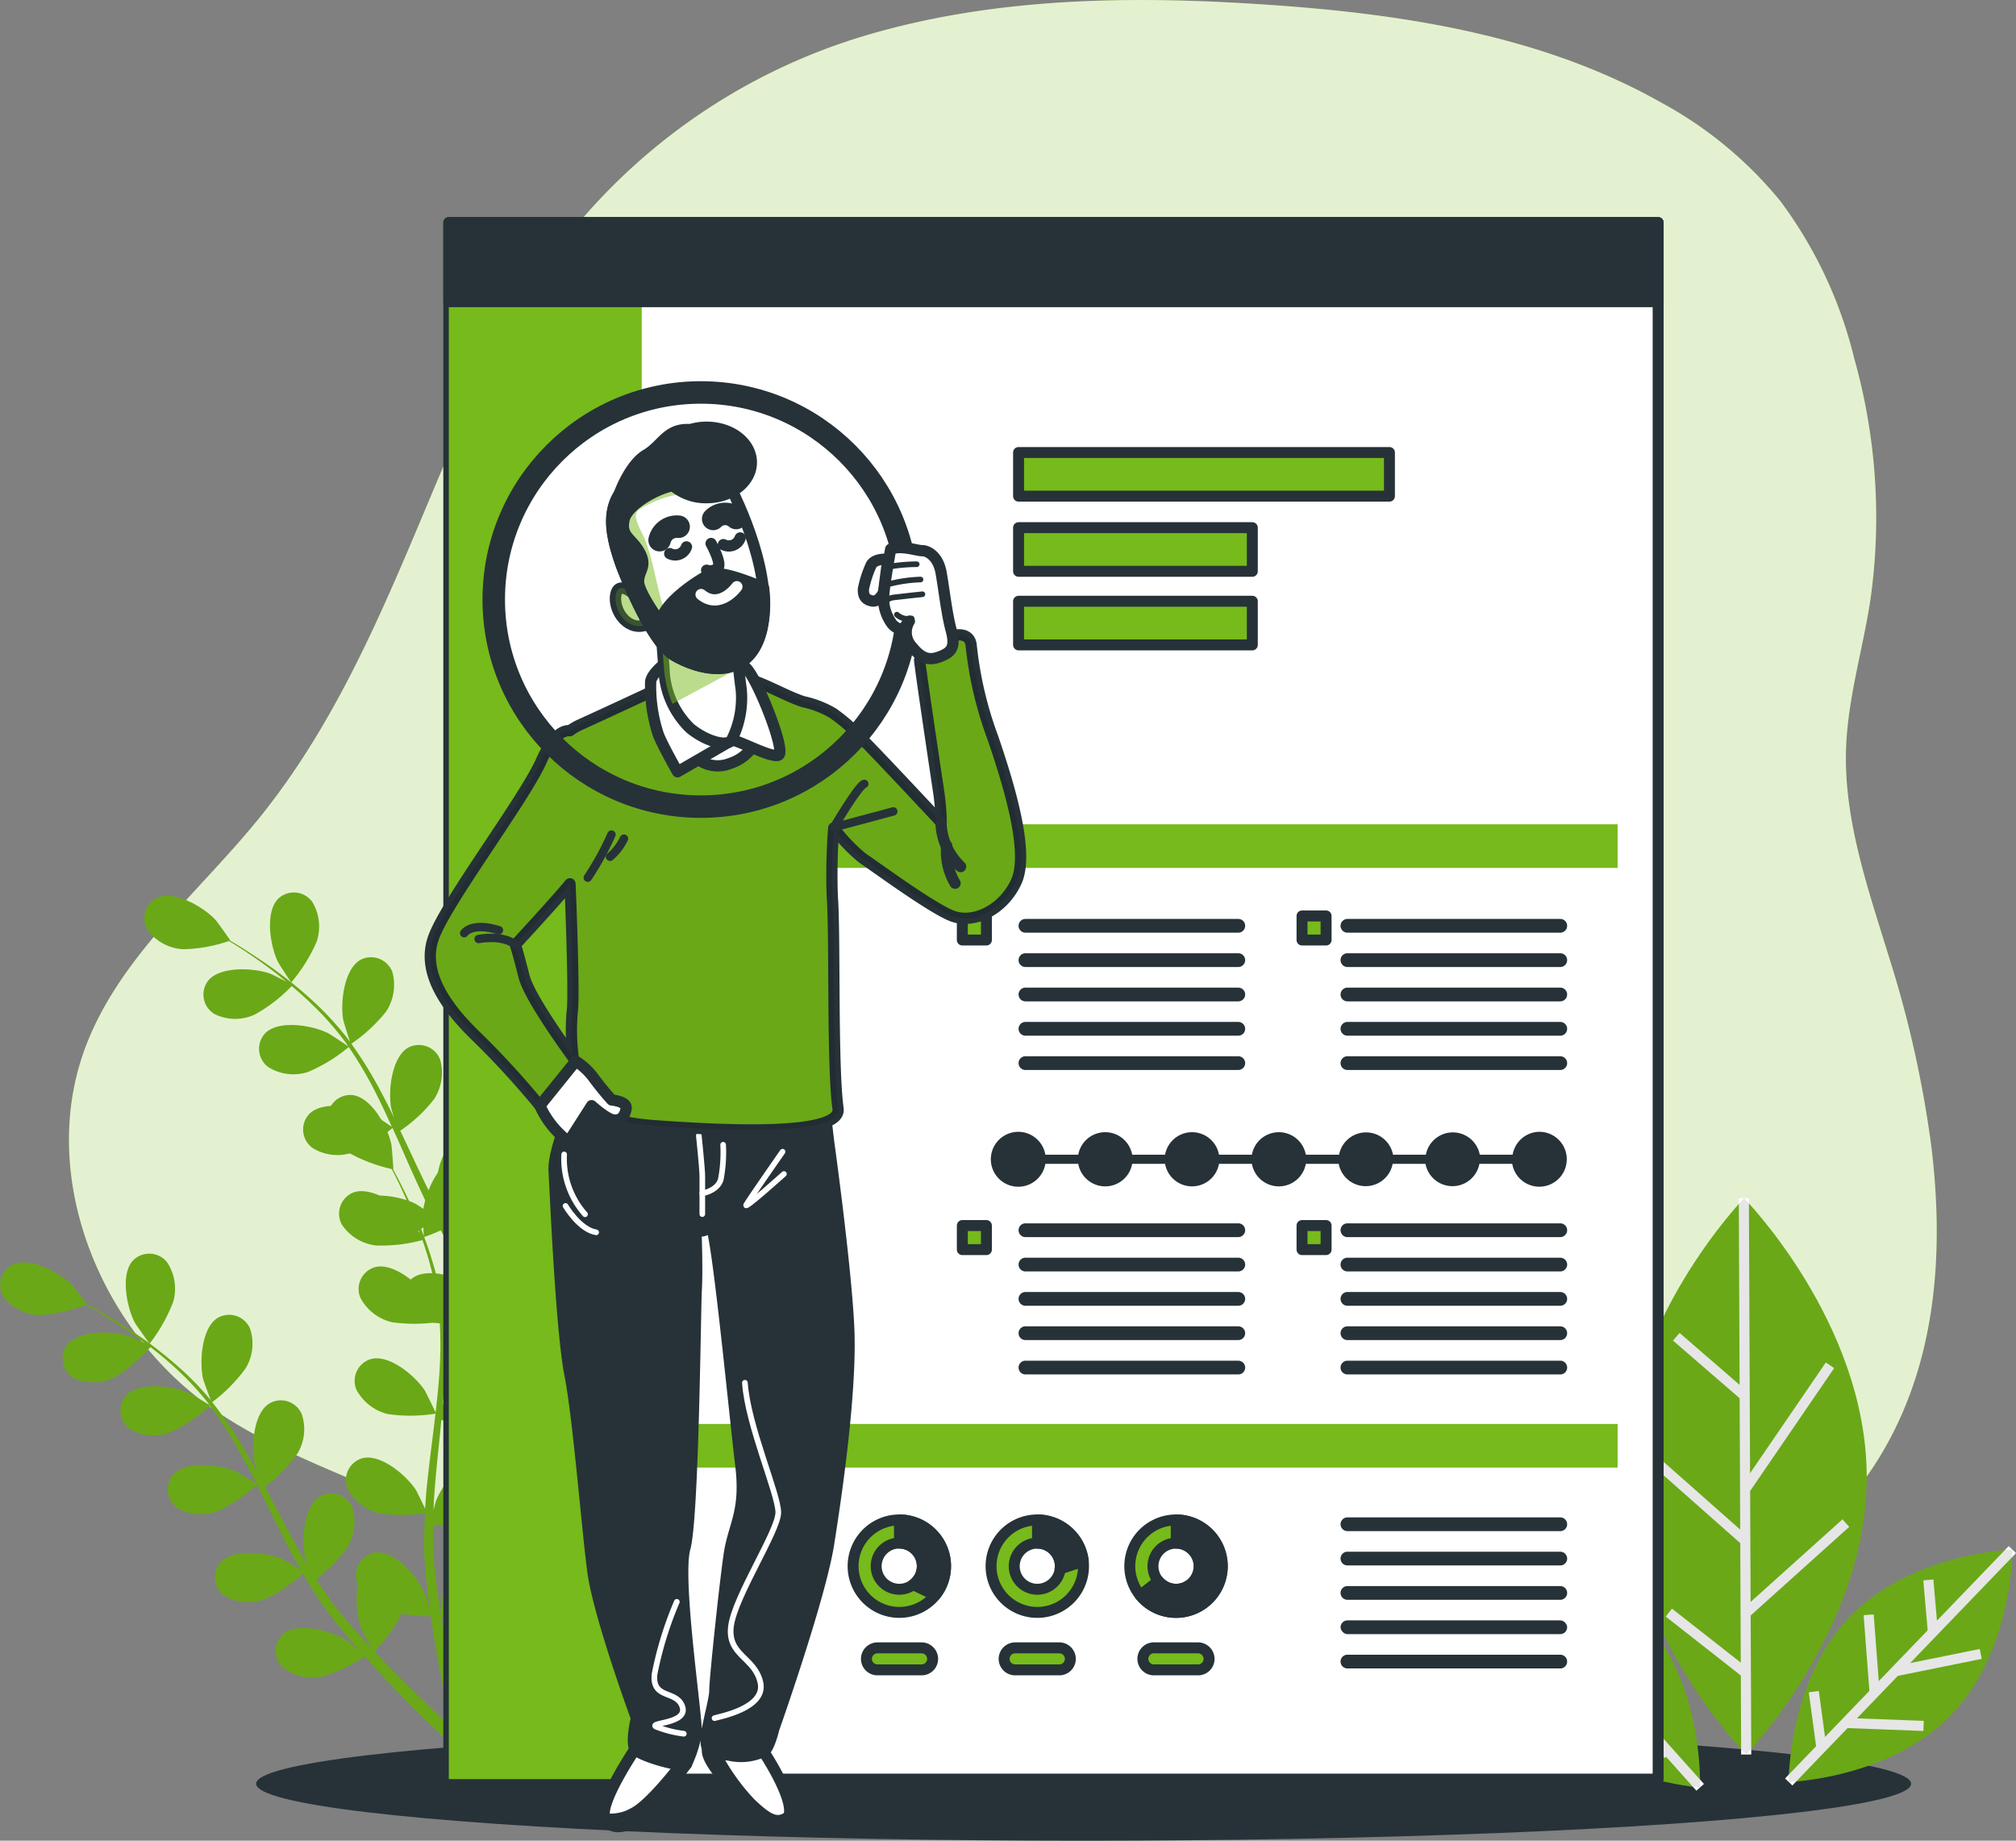 <svg xmlns="http://www.w3.org/2000/svg" width="181.763" height="165.959" viewBox="0 0 181.763 165.959">
  <rect x="0" y="0" width="181.763" height="165.959" fill="#808080" stroke="none"/>
  <g id="Resume-bro" transform="translate(-35.247 -60.389)">
    <g id="freepik--background-simple--inject-321" transform="translate(41.464 60.389)">
      <path id="Path_985" data-name="Path 985" d="M217.236,163.843a99.515,99.515,0,0,0-3.823-17.146c-1.9-6.188-4.106-12.425-3.876-18.878.164-4.548,1.538-8.96,2.21-13.464A52.919,52.919,0,0,0,210.27,92.7a39.225,39.225,0,0,0-6.63-14.144,35.9,35.9,0,0,0-10.776-8.92c-10.794-6.1-23.427-8.027-35.8-8.84-11.881-.8-24.006-.65-35.441,2.652A54.094,54.094,0,0,0,88.407,90.778c-7.351,14.392-11.6,30.565-21.9,43.317-5.437,6.732-12.527,12.456-15.638,20.527-4.451,11.541,1.079,25.447,11.165,32.607,6.361,4.517,14.065,6.674,20.978,10.295,6.378,3.337,12.045,7.9,18.326,11.417,23.073,12.92,51.711,10.4,77.184,3.434,12.739-3.47,26.079-8.61,33.39-19.608C217.515,184.321,218.465,174.089,217.236,163.843Z" transform="translate(-49.312 -60.389)" fill="#76ba1b"/>
      <path id="Path_986" data-name="Path 986" d="M217.236,163.843a99.515,99.515,0,0,0-3.823-17.146c-1.9-6.188-4.106-12.425-3.876-18.878.164-4.548,1.538-8.96,2.21-13.464A52.919,52.919,0,0,0,210.27,92.7a39.225,39.225,0,0,0-6.63-14.144,35.9,35.9,0,0,0-10.776-8.92c-10.794-6.1-23.427-8.027-35.8-8.84-11.881-.8-24.006-.65-35.441,2.652A54.094,54.094,0,0,0,88.407,90.778c-7.351,14.392-11.6,30.565-21.9,43.317-5.437,6.732-12.527,12.456-15.638,20.527-4.451,11.541,1.079,25.447,11.165,32.607,6.361,4.517,14.065,6.674,20.978,10.295,6.378,3.337,12.045,7.9,18.326,11.417,23.073,12.92,51.711,10.4,77.184,3.434,12.739-3.47,26.079-8.61,33.39-19.608C217.515,184.321,218.465,174.089,217.236,163.843Z" transform="translate(-49.312 -60.389)" fill="#fff" opacity="0.8"/>
    </g>
    <g id="freepik--Shadow--inject-321" transform="translate(58.339 216.076)">
      <ellipse id="Ellipse_63" data-name="Ellipse 63" cx="74.608" cy="5.136" rx="74.608" ry="5.136" fill="#263238"/>
    </g>
    <g id="freepik--Plants--inject-321" transform="translate(35.247 126.541)">
      <path id="Path_987" data-name="Path 987" d="M142.689,266.026c-.309-1.494-.72-3.638-1.1-6.228-.111-.747-.217-1.538-.314-2.356a13.858,13.858,0,0,0,4.044-1.326,4.263,4.263,0,0,0,2-3.006,2.051,2.051,0,0,0-2.135-2.21c-1.733.119-3.333,2.807-3.708,4.314-.022.1-.177,1.264-.243,1.865-.057-.5-.115-.986-.168-1.5-.08-.743-.141-1.525-.2-2.285,0-.4-.04-.8-.057-1.2s0-.8,0-1.2c0-.592.044-1.207.075-1.817a12.908,12.908,0,0,0,3.978-.685,4.389,4.389,0,0,0,2.436-2.652,2.06,2.06,0,0,0-1.768-2.489c-1.728-.141-3.722,2.272-4.314,3.7-.022.044-.115.362-.225.738.053-.6.1-1.193.177-1.795.2-1.7.469-3.434.725-5.172.053-.362.1-.72.155-1.083a13.677,13.677,0,0,0,4.1-.69,4.308,4.308,0,0,0,2.436-2.652,2.055,2.055,0,0,0-1.768-2.489c-1.733-.141-3.722,2.272-4.318,3.7,0,.049-.133.442-.256.849.128-.941.239-1.887.323-2.824a35.889,35.889,0,0,0,.137-4.862,14.041,14.041,0,0,0,4.221-.694,4.3,4.3,0,0,0,2.435-2.652,2.051,2.051,0,0,0-1.768-2.484c-1.733-.146-3.722,2.272-4.318,3.7-.044.1-.442,1.472-.561,1.963a.251.251,0,0,1,0-.057,26.963,26.963,0,0,0-.725-4.707,36.844,36.844,0,0,0-1.238-4.075c-.442-1.238-.924-2.347-1.357-3.324-.239-.53-.469-1.008-.685-1.45h.035c.031,0-.053-2.1-.071-2.21-.239-1.529-1.6-4.349-3.311-4.623a2.051,2.051,0,0,0-2.321,1.989,4.3,4.3,0,0,0,1.724,3.174,13.884,13.884,0,0,0,3.841,1.653c.217.469.442.968.685,1.525.411.986.884,2.1,1.277,3.346.111.332.217.694.327,1.039-.3-.548-.734-1.3-.787-1.361-.915-1.251-3.421-3.129-5.065-2.581a2.051,2.051,0,0,0-1.145,2.833,4.263,4.263,0,0,0,3,2.02,14.653,14.653,0,0,0,4.19-.3c.23.774.442,1.574.628,2.422a26.394,26.394,0,0,1,.592,4.637v.278c-.106-.3-.8-1.887-.853-1.993-.774-1.326-3.059-3.487-4.756-3.125a2.055,2.055,0,0,0-1.45,2.7A4.3,4.3,0,0,0,138,230.652a14.476,14.476,0,0,0,4.3.15,35.925,35.925,0,0,1-.234,4.685c-.128,1.154-.3,2.316-.5,3.479-.146-.385-.782-1.861-.844-1.963-.769-1.326-3.054-3.483-4.752-3.121a2.055,2.055,0,0,0-1.45,2.692,4.3,4.3,0,0,0,2.758,2.338,13.855,13.855,0,0,0,4.274.15c-.088.526-.172,1.056-.261,1.587-.3,1.724-.6,3.457-.84,5.172-.088.6-.15,1.185-.212,1.768-.234-.57-.681-1.6-.729-1.68-.774-1.326-3.059-3.487-4.756-3.121a2.055,2.055,0,0,0-1.45,2.692,4.3,4.3,0,0,0,2.758,2.338,13.53,13.53,0,0,0,4.128.164c-.1.981-.177,1.958-.208,2.922,0,.415-.04.844,0,1.242s0,.8.027,1.2c.053.818.093,1.578.159,2.338.031.385.066.747.1,1.118-.15-.61-.407-1.578-.442-1.662-.561-1.445-2.493-3.907-4.23-3.806a2.06,2.06,0,0,0-1.839,2.444,4.246,4.246,0,0,0,2.369,2.727,14.274,14.274,0,0,0,4.181.8c.088.911.186,1.8.287,2.626.327,2.626.694,4.8.972,6.316s.477,2.382.477,2.382h0a.61.61,0,1,0,1.18-.292S143,267.525,142.689,266.026Z" transform="translate(-89.809 -210.05)" fill="#76ba1b"/>
      <path id="Path_988" data-name="Path 988" d="M151.5,230.732a14.475,14.475,0,0,0,3.929-1.8,4.129,4.129,0,0,0,1.64-3.218,2.051,2.051,0,0,0-2.369-1.927c-1.706.318-2.992,3.174-3.187,4.712C151.5,228.633,151.471,230.741,151.5,230.732Z" transform="translate(-100.108 -217.701)" fill="#76ba1b"/>
      <path id="Path_989" data-name="Path 989" d="M104.61,287.194a.61.61,0,1,1-.822.884h0s-.645-.619-1.711-1.728-2.577-2.723-4.3-4.73c-.544-.637-1.109-1.326-1.688-2.033a14.2,14.2,0,0,1-3.925,1.64,4.3,4.3,0,0,1-3.483-.968,2.055,2.055,0,0,1,.186-3.05c1.392-1.043,4.363-.053,5.627.844.075.053.822.716,1.282,1.14-.234-.292-.442-.57-.7-.884-.473-.6-.928-1.207-1.419-1.865l-.685-.981c-.239-.323-.442-.694-.672-1.043-.508-.822-.981-1.68-1.437-2.555A13.639,13.639,0,0,1,87.327,274a4.236,4.236,0,0,1-3.589-.442,2.055,2.055,0,0,1-.278-3.046c1.22-1.238,4.305-.712,5.689,0,.088.044,1.025.654,1.534,1-.27-.53-.544-1.056-.8-1.6-.743-1.565-1.445-3.174-2.153-4.778-.217-.491-.442-.977-.659-1.467a14.225,14.225,0,0,1-3.647,2.232,4.238,4.238,0,0,1-3.589-.442,2.055,2.055,0,0,1-.278-3.046c1.216-1.238,4.3-.712,5.689,0,.106.053,1.454.933,1.768,1.171-.486-1.074-.977-2.139-1.507-3.174a36.522,36.522,0,0,0-2.387-4.04,14.443,14.443,0,0,1-3.669,2.25,4.254,4.254,0,0,1-3.589-.442,2.051,2.051,0,0,1-.274-3.045c1.216-1.238,4.3-.712,5.684,0,.111.053,1.56,1,1.812,1.189-.053-.075-.1-.155-.15-.23a26.761,26.761,0,0,0-3.094-3.536c-.619-.61-1.242-1.158-1.861-1.68a14.12,14.12,0,0,1-3.328,2.568,4.224,4.224,0,0,1-3.616-.035,2.051,2.051,0,0,1-.61-2.992c1.074-1.366,4.2-1.185,5.653-.645.08.031.849.415,1.406.7-.283-.23-.57-.473-.844-.685-1.034-.813-2.029-1.494-2.913-2.086-.508-.332-.972-.623-1.41-.884a13.62,13.62,0,0,1-4.115.738,4.282,4.282,0,0,1-3.2-1.7,2.06,2.06,0,0,1,.84-2.939c1.582-.716,4.27.884,5.3,2.033.088.1,1.326,1.812,1.291,1.821h-.035c.442.248.884.522,1.37.831.884.575,1.914,1.233,2.97,2.024a37.81,37.81,0,0,1,3.28,2.714,27.542,27.542,0,0,1,3.2,3.536.181.181,0,0,0,.031.049c-.168-.477-.592-1.839-.614-1.945-.292-1.521.04-4.637,1.56-5.472a2.055,2.055,0,0,1,2.855,1.092,4.376,4.376,0,0,1-.557,3.571,14.33,14.33,0,0,1-3.138,2.908,36.926,36.926,0,0,1,2.559,4.12c.442.831.884,1.68,1.291,2.537-.133-.42-.248-.8-.256-.849-.292-1.521.035-4.637,1.56-5.472a2.055,2.055,0,0,1,2.855,1.1,4.368,4.368,0,0,1-.557,3.567,13.348,13.348,0,0,1-3.041,2.838c.155.332.314.659.469.99.747,1.587,1.481,3.178,2.25,4.716.27.539.557,1.061.84,1.587-.115-.371-.208-.685-.221-.738-.292-1.521.04-4.632,1.56-5.468a2.055,2.055,0,0,1,2.855,1.092,4.3,4.3,0,0,1-.557,3.572,12.787,12.787,0,0,1-2.948,2.767c.309.526.614,1.056.937,1.556.23.336.442.676.672,1l.707.968c.473.6.955,1.22,1.432,1.79.327.4.645.778.968,1.158-.278-.535-.8-1.6-.827-1.689-.522-1.463-.667-4.588.712-5.645a2.055,2.055,0,0,1,2.988.645,4.356,4.356,0,0,1,0,3.616,13.423,13.423,0,0,1-2.652,3.333c.535.628,1.056,1.229,1.565,1.795,1.742,1.949,3.266,3.51,4.349,4.588S104.61,287.194,104.61,287.194ZM77.944,250.537a14.81,14.81,0,0,0,2.285-3.669,4.3,4.3,0,0,0-.4-3.589,2.055,2.055,0,0,0-3.045-.3c-1.246,1.207-.743,4.3-.057,5.689C76.763,248.787,77.921,250.56,77.944,250.537Z" transform="translate(-51.678 -228.123)" fill="#76ba1b"/>
      <path id="Path_990" data-name="Path 990" d="M104.61,287.194a.61.61,0,1,1-.822.884h0s-.645-.619-1.711-1.728-2.577-2.723-4.3-4.73c-.544-.637-1.109-1.326-1.688-2.033a14.2,14.2,0,0,1-3.925,1.64,4.3,4.3,0,0,1-3.483-.968,2.055,2.055,0,0,1,.186-3.05c1.392-1.043,4.363-.053,5.627.844.075.053.822.716,1.282,1.14-.234-.292-.442-.57-.7-.884-.473-.6-.928-1.207-1.419-1.865l-.685-.981c-.239-.323-.442-.694-.672-1.043-.508-.822-.981-1.68-1.437-2.555A13.639,13.639,0,0,1,87.327,274a4.236,4.236,0,0,1-3.589-.442,2.055,2.055,0,0,1-.278-3.046c1.22-1.238,4.305-.712,5.689,0,.088.044,1.025.654,1.534,1-.27-.53-.544-1.056-.8-1.6-.743-1.565-1.445-3.174-2.153-4.778-.217-.491-.442-.977-.659-1.467a14.225,14.225,0,0,1-3.647,2.232,4.238,4.238,0,0,1-3.589-.442,2.055,2.055,0,0,1-.278-3.046c1.216-1.238,4.3-.712,5.689,0,.106.053,1.454.933,1.768,1.171-.486-1.074-.977-2.139-1.507-3.174a36.522,36.522,0,0,0-2.387-4.04,14.443,14.443,0,0,1-3.669,2.25,4.254,4.254,0,0,1-3.589-.442,2.051,2.051,0,0,1-.274-3.045c1.216-1.238,4.3-.712,5.684,0,.111.053,1.56,1,1.812,1.189-.053-.075-.1-.155-.15-.23a26.761,26.761,0,0,0-3.094-3.536c-.619-.61-1.242-1.158-1.861-1.68a14.12,14.12,0,0,1-3.328,2.568,4.224,4.224,0,0,1-3.616-.035,2.051,2.051,0,0,1-.61-2.992c1.074-1.366,4.2-1.185,5.653-.645.08.031.849.415,1.406.7-.283-.23-.57-.473-.844-.685-1.034-.813-2.029-1.494-2.913-2.086-.508-.332-.972-.623-1.41-.884a13.62,13.62,0,0,1-4.115.738,4.282,4.282,0,0,1-3.2-1.7,2.06,2.06,0,0,1,.84-2.939c1.582-.716,4.27.884,5.3,2.033.088.1,1.326,1.812,1.291,1.821h-.035c.442.248.884.522,1.37.831.884.575,1.914,1.233,2.97,2.024a37.81,37.81,0,0,1,3.28,2.714,27.542,27.542,0,0,1,3.2,3.536.181.181,0,0,0,.031.049c-.168-.477-.592-1.839-.614-1.945-.292-1.521.04-4.637,1.56-5.472a2.055,2.055,0,0,1,2.855,1.092,4.376,4.376,0,0,1-.557,3.571,14.33,14.33,0,0,1-3.138,2.908,36.926,36.926,0,0,1,2.559,4.12c.442.831.884,1.68,1.291,2.537-.133-.42-.248-.8-.256-.849-.292-1.521.035-4.637,1.56-5.472a2.055,2.055,0,0,1,2.855,1.1,4.368,4.368,0,0,1-.557,3.567,13.348,13.348,0,0,1-3.041,2.838c.155.332.314.659.469.99.747,1.587,1.481,3.178,2.25,4.716.27.539.557,1.061.84,1.587-.115-.371-.208-.685-.221-.738-.292-1.521.04-4.632,1.56-5.468a2.055,2.055,0,0,1,2.855,1.092,4.3,4.3,0,0,1-.557,3.572,12.787,12.787,0,0,1-2.948,2.767c.309.526.614,1.056.937,1.556.23.336.442.676.672,1l.707.968c.473.6.955,1.22,1.432,1.79.327.4.645.778.968,1.158-.278-.535-.8-1.6-.827-1.689-.522-1.463-.667-4.588.712-5.645a2.055,2.055,0,0,1,2.988.645,4.356,4.356,0,0,1,0,3.616,13.423,13.423,0,0,1-2.652,3.333c.535.628,1.056,1.229,1.565,1.795,1.742,1.949,3.266,3.51,4.349,4.588S104.61,287.194,104.61,287.194ZM77.944,250.537a14.81,14.81,0,0,0,2.285-3.669,4.3,4.3,0,0,0-.4-3.589,2.055,2.055,0,0,0-3.045-.3c-1.246,1.207-.743,4.3-.057,5.689C76.763,248.787,77.921,250.56,77.944,250.537Z" transform="translate(-51.678 -228.123)" opacity="0.1"/>
      <path id="Path_991" data-name="Path 991" d="M114.147,339.387c-.376-1.481-.884-3.6-1.37-6.188-.141-.738-.283-1.529-.415-2.338a14.1,14.1,0,0,0,3.978-1.5,4.31,4.31,0,0,0,1.87-3.094,2.051,2.051,0,0,0-2.21-2.091c-1.728.194-3.209,2.953-3.536,4.473,0,.1-.124,1.273-.159,1.874-.084-.491-.164-.977-.239-1.49-.111-.734-.208-1.516-.3-2.272l-.106-1.193c-.049-.407-.04-.8-.062-1.2v-1.817a13.066,13.066,0,0,0,3.952-.862,4.335,4.335,0,0,0,2.312-2.771,2.051,2.051,0,0,0-1.887-2.4c-1.733-.071-3.616,2.431-4.151,3.89,0,.044-.1.362-.186.743,0-.6.049-1.189.093-1.795.133-1.715.318-3.452.5-5.2.035-.367.066-.729.106-1.092a13.334,13.334,0,0,0,4.062-.884,4.308,4.308,0,0,0,2.316-2.776,2.055,2.055,0,0,0-1.887-2.4c-1.733-.066-3.62,2.436-4.151,3.89,0,.053-.115.442-.217.862.084-.95.155-1.9.2-2.838a36.1,36.1,0,0,0-.08-4.862,13.745,13.745,0,0,0,4.19-.884,4.287,4.287,0,0,0,2.312-2.776,2.051,2.051,0,0,0-1.887-2.4c-1.733-.066-3.616,2.435-4.151,3.89-.035.1-.371,1.485-.473,1.985V303.8a26.657,26.657,0,0,0-.928-4.672,37.062,37.062,0,0,0-1.419-4.013c-.5-1.22-1.025-2.307-1.5-3.266-.261-.517-.508-.981-.747-1.419H108c.031,0-.141-2.091-.168-2.21-.3-1.521-1.768-4.279-3.536-4.478a2.051,2.051,0,0,0-2.21,2.091,4.347,4.347,0,0,0,1.865,3.094,14.456,14.456,0,0,0,3.907,1.485c.239.442.486.946.751,1.49.442.968.955,2.06,1.423,3.289.128.327.248.681.371,1.025-.327-.535-.791-1.264-.844-1.326-.968-1.207-3.536-2.97-5.176-2.352a2.055,2.055,0,0,0-1.017,2.882,4.292,4.292,0,0,0,3.094,1.887,14.121,14.121,0,0,0,4.173-.491c.265.765.517,1.556.734,2.4a26.017,26.017,0,0,1,.818,4.632v.274c-.115-.292-.884-1.852-.937-1.954-.831-1.326-3.209-3.346-4.889-2.908a2.051,2.051,0,0,0-1.326,2.754,4.354,4.354,0,0,0,2.855,2.21,14.554,14.554,0,0,0,4.3-.04,36.984,36.984,0,0,1-.031,4.69c-.08,1.158-.2,2.325-.34,3.5-.159-.376-.884-1.826-.928-1.923-.831-1.326-3.209-3.346-4.889-2.908a2.051,2.051,0,0,0-1.326,2.754,4.367,4.367,0,0,0,2.855,2.21,14.151,14.151,0,0,0,4.279-.04c-.066.53-.124,1.065-.19,1.6-.217,1.737-.442,3.483-.614,5.207-.057.6-.093,1.189-.133,1.768-.261-.557-.751-1.565-.8-1.644-.831-1.326-3.2-3.346-4.862-2.908a2.055,2.055,0,0,0-1.326,2.754,4.367,4.367,0,0,0,2.855,2.21,13.488,13.488,0,0,0,4.133-.022c-.057.986-.093,1.967-.08,2.931,0,.42,0,.844.04,1.242l.08,1.2c.088.813.164,1.569.261,2.329.049.38.1.738.155,1.109-.181-.6-.477-1.556-.513-1.64-.628-1.419-2.652-3.792-4.394-3.616a2.055,2.055,0,0,0-1.728,2.519,4.28,4.28,0,0,0,2.489,2.621,14.081,14.081,0,0,0,4.212.61c.128.911.261,1.79.4,2.617.442,2.6.884,4.76,1.246,6.263s.583,2.36.583,2.36h0a.61.61,0,0,0,1.167-.345S114.523,340.872,114.147,339.387Z" transform="translate(-72.544 -251.165)" fill="#76ba1b"/>
      <path id="Path_992" data-name="Path 992" d="M121.612,303.734a14.654,14.654,0,0,0,3.846-1.967,4.311,4.311,0,0,0,1.5-3.289,2.055,2.055,0,0,0-2.458-1.821c-1.688.393-2.847,3.3-2.975,4.862C121.515,301.648,121.581,303.747,121.612,303.734Z" transform="translate(-83.389 -258.352)" fill="#76ba1b"/>
      <path id="Path_993" data-name="Path 993" d="M75.193,359.079c-1.127-1.025-2.718-2.519-4.548-4.394-.526-.539-1.079-1.118-1.635-1.719a14.262,14.262,0,0,0,2.493-3.448,4.3,4.3,0,0,0-.15-3.611,2.051,2.051,0,0,0-3.01-.513c-1.326,1.114-1.048,4.234-.464,5.667.035.093.6,1.132.884,1.653-.34-.362-.676-.725-1.021-1.114-.5-.548-1.008-1.149-1.507-1.724l-.751-.937c-.261-.314-.469-.645-.712-.968-.345-.482-.676-1-1.008-1.516a13.079,13.079,0,0,0,2.824-2.9,4.324,4.324,0,0,0,.4-3.589,2.051,2.051,0,0,0-2.9-.964c-1.485.884-1.675,4.022-1.326,5.53,0,.053.124.362.256.729-.309-.513-.619-1.021-.915-1.551-.835-1.5-1.64-3.054-2.453-4.61-.168-.323-.34-.645-.513-.968a13.7,13.7,0,0,0,2.913-2.97,4.263,4.263,0,0,0,.4-3.589,2.051,2.051,0,0,0-2.9-.964c-1.485.884-1.675,4.022-1.326,5.53a8.362,8.362,0,0,0,.3.84c-.442-.84-.919-1.666-1.4-2.48a36.864,36.864,0,0,0-2.745-4,14.308,14.308,0,0,0,3.01-3.045,4.272,4.272,0,0,0,.4-3.589,2.051,2.051,0,0,0-2.9-.968c-1.485.884-1.675,4.027-1.326,5.534.027.106.513,1.445.7,1.918l-.031-.049a27.279,27.279,0,0,0-3.355-3.381,37.1,37.1,0,0,0-3.35-2.568c-1.087-.743-2.131-1.357-3.054-1.892-.5-.287-.972-.539-1.406-.769h.031c.031,0-1.273-1.666-1.37-1.768-1.092-1.1-3.846-2.581-5.393-1.795a2.051,2.051,0,0,0-.712,2.97,4.29,4.29,0,0,0,3.266,1.556,14.017,14.017,0,0,0,4.075-.919c.442.248.928.517,1.45.831.911.552,1.936,1.189,3,1.954.287.2.583.442.884.65-.566-.265-1.357-.614-1.437-.641-1.476-.473-4.606-.522-5.618.884a2.06,2.06,0,0,0,.743,2.966,4.3,4.3,0,0,0,3.611-.128,14.51,14.51,0,0,0,3.213-2.71c.641.491,1.286,1.012,1.932,1.591a26.278,26.278,0,0,1,3.236,3.412c.057.071.106.15.164.225-.261-.181-1.768-1.061-1.865-1.109-1.414-.632-4.522-1.025-5.68.27A2.055,2.055,0,0,0,47,332.96a4.3,4.3,0,0,0,3.6.27,14.618,14.618,0,0,0,3.567-2.4,36.01,36.01,0,0,1,2.564,3.93c.575,1.008,1.114,2.051,1.644,3.094-.34-.225-1.728-1.043-1.834-1.092-1.414-.632-4.522-1.021-5.684.27a2.051,2.051,0,0,0,.415,3.028,4.294,4.294,0,0,0,3.6.274,14.168,14.168,0,0,0,3.536-2.391c.243.477.486.955.725,1.432.778,1.574,1.547,3.147,2.36,4.681.278.53.575,1.048.884,1.56-.526-.323-1.49-.884-1.578-.928-1.414-.632-4.522-1.021-5.68.27a2.055,2.055,0,0,0,.411,3.028,4.294,4.294,0,0,0,3.6.274,13.5,13.5,0,0,0,3.439-2.3c.5.853,1,1.693,1.547,2.489.243.34.469.7.716,1.017l.729.95c.522.632,1,1.224,1.5,1.8l.738.844c-.482-.407-1.255-1.034-1.326-1.083-1.326-.84-4.314-1.7-5.658-.6a2.055,2.055,0,0,0-.053,3.059,4.336,4.336,0,0,0,3.536.813,14.156,14.156,0,0,0,3.85-1.817c.606.685,1.207,1.326,1.768,1.958,1.8,1.932,3.381,3.474,4.5,4.535s1.768,1.653,1.768,1.653h0a.61.61,0,0,0,.782-.933S76.325,360.109,75.193,359.079Z" transform="translate(-35.247 -270.234)" fill="#76ba1b"/>
      <path id="Path_994" data-name="Path 994" d="M63.058,324.213a14.761,14.761,0,0,0,2.122-3.766,4.3,4.3,0,0,0-.561-3.571,2.06,2.06,0,0,0-3.054-.164c-1.193,1.26-.553,4.327.19,5.684C61.829,322.516,63.036,324.235,63.058,324.213Z" transform="translate(-49.562 -269.231)" fill="#76ba1b"/>
      <g id="Group_3503" data-name="Group 3503" transform="translate(0 32.57)" opacity="0.1">
        <path id="Path_995" data-name="Path 995" d="M114.147,339.387c-.376-1.481-.884-3.6-1.37-6.188-.141-.738-.283-1.529-.415-2.338a14.1,14.1,0,0,0,3.978-1.5,4.31,4.31,0,0,0,1.87-3.094,2.051,2.051,0,0,0-2.21-2.091c-1.728.194-3.209,2.953-3.536,4.473,0,.1-.124,1.273-.159,1.874-.084-.491-.164-.977-.239-1.49-.111-.734-.208-1.516-.3-2.272l-.106-1.193c-.049-.407-.04-.8-.062-1.2v-1.817a13.066,13.066,0,0,0,3.952-.862,4.335,4.335,0,0,0,2.312-2.771,2.051,2.051,0,0,0-1.887-2.4c-1.733-.071-3.616,2.431-4.151,3.89,0,.044-.1.362-.186.743,0-.6.049-1.189.093-1.795.133-1.715.318-3.452.5-5.2.035-.367.066-.729.106-1.092a13.334,13.334,0,0,0,4.062-.884,4.308,4.308,0,0,0,2.316-2.776,2.055,2.055,0,0,0-1.887-2.4c-1.733-.066-3.62,2.436-4.151,3.89,0,.053-.115.442-.217.862.084-.95.155-1.9.2-2.838a36.1,36.1,0,0,0-.08-4.862,13.745,13.745,0,0,0,4.19-.884,4.287,4.287,0,0,0,2.312-2.776,2.051,2.051,0,0,0-1.887-2.4c-1.733-.066-3.616,2.435-4.151,3.89-.035.1-.371,1.485-.473,1.985V303.8a26.657,26.657,0,0,0-.928-4.672,37.062,37.062,0,0,0-1.419-4.013c-.5-1.22-1.025-2.307-1.5-3.266-.261-.517-.508-.981-.747-1.419H108c.031,0-.141-2.091-.168-2.21-.3-1.521-1.768-4.279-3.536-4.478a2.051,2.051,0,0,0-2.21,2.091,4.347,4.347,0,0,0,1.865,3.094,14.456,14.456,0,0,0,3.907,1.485c.239.442.486.946.751,1.49.442.968.955,2.06,1.423,3.289.128.327.248.681.371,1.025-.327-.535-.791-1.264-.844-1.326-.968-1.207-3.536-2.97-5.176-2.352a2.055,2.055,0,0,0-1.017,2.882,4.292,4.292,0,0,0,3.094,1.887,14.121,14.121,0,0,0,4.173-.491c.265.765.517,1.556.734,2.4a26.017,26.017,0,0,1,.818,4.632v.274c-.115-.292-.884-1.852-.937-1.954-.831-1.326-3.209-3.346-4.889-2.908a2.051,2.051,0,0,0-1.326,2.754,4.354,4.354,0,0,0,2.855,2.21,14.554,14.554,0,0,0,4.3-.04,36.984,36.984,0,0,1-.031,4.69c-.08,1.158-.2,2.325-.34,3.5-.159-.376-.884-1.826-.928-1.923-.831-1.326-3.209-3.346-4.889-2.908a2.051,2.051,0,0,0-1.326,2.754,4.367,4.367,0,0,0,2.855,2.21,14.151,14.151,0,0,0,4.279-.04c-.066.53-.124,1.065-.19,1.6-.217,1.737-.442,3.483-.614,5.207-.057.6-.093,1.189-.133,1.768-.261-.557-.751-1.565-.8-1.644-.831-1.326-3.2-3.346-4.862-2.908a2.055,2.055,0,0,0-1.326,2.754,4.367,4.367,0,0,0,2.855,2.21,13.488,13.488,0,0,0,4.133-.022c-.057.986-.093,1.967-.08,2.931,0,.42,0,.844.04,1.242l.08,1.2c.088.813.164,1.569.261,2.329.049.38.1.738.155,1.109-.181-.6-.477-1.556-.513-1.64-.628-1.419-2.652-3.792-4.394-3.616a2.055,2.055,0,0,0-1.728,2.519,4.28,4.28,0,0,0,2.489,2.621,14.081,14.081,0,0,0,4.212.61c.128.911.261,1.79.4,2.617.442,2.6.884,4.76,1.246,6.263s.583,2.36.583,2.36h0a.61.61,0,0,0,1.167-.345S114.523,340.872,114.147,339.387Z" transform="translate(-72.544 -283.736)"/>
        <path id="Path_996" data-name="Path 996" d="M121.612,303.734a14.654,14.654,0,0,0,3.846-1.967,4.311,4.311,0,0,0,1.5-3.289,2.055,2.055,0,0,0-2.458-1.821c-1.688.393-2.847,3.3-2.975,4.862C121.515,301.648,121.581,303.747,121.612,303.734Z" transform="translate(-83.389 -290.923)"/>
        <path id="Path_997" data-name="Path 997" d="M75.193,359.079c-1.127-1.025-2.718-2.519-4.548-4.394-.526-.539-1.079-1.118-1.635-1.719a14.262,14.262,0,0,0,2.493-3.448,4.3,4.3,0,0,0-.15-3.611,2.051,2.051,0,0,0-3.01-.513c-1.326,1.114-1.048,4.234-.464,5.667.035.093.6,1.132.884,1.653-.34-.362-.676-.725-1.021-1.114-.5-.548-1.008-1.149-1.507-1.724l-.751-.937c-.261-.314-.469-.645-.712-.968-.345-.482-.676-1-1.008-1.516a13.079,13.079,0,0,0,2.824-2.9,4.324,4.324,0,0,0,.4-3.589,2.051,2.051,0,0,0-2.9-.964c-1.485.884-1.675,4.022-1.326,5.53,0,.053.124.362.256.729-.309-.513-.619-1.021-.915-1.551-.835-1.5-1.64-3.054-2.453-4.61-.168-.323-.34-.645-.513-.968a13.7,13.7,0,0,0,2.913-2.97,4.263,4.263,0,0,0,.4-3.589,2.051,2.051,0,0,0-2.9-.964c-1.485.884-1.675,4.022-1.326,5.53a8.362,8.362,0,0,0,.3.84c-.442-.84-.919-1.666-1.4-2.48a36.864,36.864,0,0,0-2.745-4,14.308,14.308,0,0,0,3.01-3.045,4.272,4.272,0,0,0,.4-3.589,2.051,2.051,0,0,0-2.9-.968c-1.485.884-1.675,4.027-1.326,5.534.027.106.513,1.445.7,1.918l-.031-.049a27.279,27.279,0,0,0-3.355-3.381,37.1,37.1,0,0,0-3.35-2.568c-1.087-.743-2.131-1.357-3.054-1.892-.5-.287-.972-.539-1.406-.769h.031c.031,0-1.273-1.666-1.37-1.768-1.092-1.1-3.846-2.581-5.393-1.795a2.051,2.051,0,0,0-.712,2.97,4.29,4.29,0,0,0,3.266,1.556,14.017,14.017,0,0,0,4.075-.919c.442.248.928.517,1.45.831.911.552,1.936,1.189,3,1.954.287.2.583.442.884.65-.566-.265-1.357-.614-1.437-.641-1.476-.473-4.606-.522-5.618.884a2.06,2.06,0,0,0,.743,2.966,4.3,4.3,0,0,0,3.611-.128,14.51,14.51,0,0,0,3.213-2.71c.641.491,1.286,1.012,1.932,1.591a26.278,26.278,0,0,1,3.236,3.412c.057.071.106.15.164.225-.261-.181-1.768-1.061-1.865-1.109-1.414-.632-4.522-1.025-5.68.27A2.055,2.055,0,0,0,47,332.96a4.3,4.3,0,0,0,3.6.27,14.618,14.618,0,0,0,3.567-2.4,36.01,36.01,0,0,1,2.564,3.93c.575,1.008,1.114,2.051,1.644,3.094-.34-.225-1.728-1.043-1.834-1.092-1.414-.632-4.522-1.021-5.684.27a2.051,2.051,0,0,0,.415,3.028,4.294,4.294,0,0,0,3.6.274,14.168,14.168,0,0,0,3.536-2.391c.243.477.486.955.725,1.432.778,1.574,1.547,3.147,2.36,4.681.278.53.575,1.048.884,1.56-.526-.323-1.49-.884-1.578-.928-1.414-.632-4.522-1.021-5.68.27a2.055,2.055,0,0,0,.411,3.028,4.294,4.294,0,0,0,3.6.274,13.5,13.5,0,0,0,3.439-2.3c.5.853,1,1.693,1.547,2.489.243.34.469.7.716,1.017l.729.95c.522.632,1,1.224,1.5,1.8l.738.844c-.482-.407-1.255-1.034-1.326-1.083-1.326-.84-4.314-1.7-5.658-.6a2.055,2.055,0,0,0-.053,3.059,4.336,4.336,0,0,0,3.536.813,14.156,14.156,0,0,0,3.85-1.817c.606.685,1.207,1.326,1.768,1.958,1.8,1.932,3.381,3.474,4.5,4.535s1.768,1.653,1.768,1.653h0a.61.61,0,0,0,.782-.933S76.325,360.109,75.193,359.079Z" transform="translate(-35.247 -302.804)"/>
        <path id="Path_998" data-name="Path 998" d="M63.058,324.213a14.761,14.761,0,0,0,2.122-3.766,4.3,4.3,0,0,0-.561-3.571,2.06,2.06,0,0,0-3.054-.164c-1.193,1.26-.553,4.327.19,5.684C61.829,322.516,63.036,324.235,63.058,324.213Z" transform="translate(-49.562 -301.801)"/>
      </g>
      <g id="Group_3504" data-name="Group 3504" transform="translate(43.222)" opacity="0.1">
        <path id="Path_999" data-name="Path 999" d="M142.689,266.026c-.309-1.494-.72-3.638-1.1-6.228-.111-.747-.217-1.538-.314-2.356a13.858,13.858,0,0,0,4.044-1.326,4.263,4.263,0,0,0,2-3.006,2.051,2.051,0,0,0-2.135-2.21c-1.733.119-3.333,2.807-3.708,4.314-.022.1-.177,1.264-.243,1.865-.057-.5-.115-.986-.168-1.5-.08-.743-.141-1.525-.2-2.285,0-.4-.04-.8-.057-1.2s0-.8,0-1.2c0-.592.044-1.207.075-1.817a12.908,12.908,0,0,0,3.978-.685,4.389,4.389,0,0,0,2.436-2.652,2.06,2.06,0,0,0-1.768-2.489c-1.728-.141-3.722,2.272-4.314,3.7-.022.044-.115.362-.225.738.053-.6.1-1.193.177-1.795.2-1.7.469-3.434.725-5.172.053-.362.1-.72.155-1.083a13.677,13.677,0,0,0,4.1-.69,4.308,4.308,0,0,0,2.436-2.652,2.055,2.055,0,0,0-1.768-2.489c-1.733-.141-3.722,2.272-4.318,3.7,0,.049-.133.442-.256.849.128-.941.239-1.887.323-2.824a35.889,35.889,0,0,0,.137-4.862,14.041,14.041,0,0,0,4.221-.694,4.3,4.3,0,0,0,2.435-2.652,2.051,2.051,0,0,0-1.768-2.484c-1.733-.146-3.722,2.272-4.318,3.7-.044.1-.442,1.472-.561,1.963a.251.251,0,0,1,0-.057,26.963,26.963,0,0,0-.725-4.707,36.844,36.844,0,0,0-1.238-4.075c-.442-1.238-.924-2.347-1.357-3.324-.239-.53-.469-1.008-.685-1.45h.035c.031,0-.053-2.1-.071-2.21-.239-1.529-1.6-4.349-3.311-4.623a2.051,2.051,0,0,0-2.321,1.989,4.3,4.3,0,0,0,1.724,3.174,13.884,13.884,0,0,0,3.841,1.653c.217.469.442.968.685,1.525.411.986.884,2.1,1.277,3.346.111.332.217.694.327,1.039-.3-.548-.734-1.3-.787-1.361-.915-1.251-3.421-3.129-5.065-2.581a2.051,2.051,0,0,0-1.145,2.833,4.263,4.263,0,0,0,3,2.02,14.653,14.653,0,0,0,4.19-.3c.23.774.442,1.574.628,2.422a26.394,26.394,0,0,1,.592,4.637v.278c-.106-.3-.8-1.887-.853-1.993-.774-1.326-3.059-3.487-4.756-3.125a2.055,2.055,0,0,0-1.45,2.7A4.3,4.3,0,0,0,138,230.652a14.476,14.476,0,0,0,4.3.15,35.925,35.925,0,0,1-.234,4.685c-.128,1.154-.3,2.316-.5,3.479-.146-.385-.782-1.861-.844-1.963-.769-1.326-3.054-3.483-4.752-3.121a2.055,2.055,0,0,0-1.45,2.692,4.3,4.3,0,0,0,2.758,2.338,13.855,13.855,0,0,0,4.274.15c-.088.526-.172,1.056-.261,1.587-.3,1.724-.6,3.457-.84,5.172-.088.6-.15,1.185-.212,1.768-.234-.57-.681-1.6-.729-1.68-.774-1.326-3.059-3.487-4.756-3.121a2.055,2.055,0,0,0-1.45,2.692,4.3,4.3,0,0,0,2.758,2.338,13.53,13.53,0,0,0,4.128.164c-.1.981-.177,1.958-.208,2.922,0,.415-.04.844,0,1.242s0,.8.027,1.2c.053.818.093,1.578.159,2.338.031.385.066.747.1,1.118-.15-.61-.407-1.578-.442-1.662-.561-1.445-2.493-3.907-4.23-3.806a2.06,2.06,0,0,0-1.839,2.444,4.246,4.246,0,0,0,2.369,2.727,14.274,14.274,0,0,0,4.181.8c.088.911.186,1.8.287,2.626.327,2.626.694,4.8.972,6.316s.477,2.382.477,2.382h0a.61.61,0,1,0,1.18-.292S143,267.525,142.689,266.026Z" transform="translate(-133.031 -210.05)"/>
        <path id="Path_1000" data-name="Path 1000" d="M151.5,230.732a14.475,14.475,0,0,0,3.929-1.8,4.129,4.129,0,0,0,1.64-3.218,2.051,2.051,0,0,0-2.369-1.927c-1.706.318-2.992,3.174-3.187,4.712C151.5,228.633,151.471,230.741,151.5,230.732Z" transform="translate(-143.33 -217.701)"/>
      </g>
      <path id="Path_1001" data-name="Path 1001" d="M366.37,329.924c.057,13.848,11.077,25.031,11.077,25.031s10.927-11.276,10.865-25.124S377.256,304.8,377.256,304.8,366.308,316.076,366.37,329.924Z" transform="translate(-220.009 -262.919)" fill="#76ba1b"/>
      <line id="Line_36" data-name="Line 36" x1="0.212" y1="50.155" transform="translate(157.226 41.881)" fill="#a3cd39" stroke="#fff" stroke-miterlimit="10" stroke-width="0.91"/>
      <line id="Line_37" data-name="Line 37" x1="6.166" y1="5.335" transform="translate(151.135 54.372)" fill="#a3cd39" stroke="#fff" stroke-miterlimit="10" stroke-width="0.91"/>
      <line id="Line_38" data-name="Line 38" y1="11.05" x2="7.558" transform="translate(157.434 56.945)" fill="#a3cd39" stroke="#fff" stroke-miterlimit="10" stroke-width="0.91"/>
      <line id="Line_39" data-name="Line 39" x1="9.105" y1="8.053" transform="translate(148.253 64.72)" fill="#a3cd39" stroke="#fff" stroke-miterlimit="10" stroke-width="0.91"/>
      <line id="Line_40" data-name="Line 40" y1="8.036" x2="8.938" transform="translate(157.482 71.173)" fill="#a3cd39" stroke="#fff" stroke-miterlimit="10" stroke-width="0.91"/>
      <line id="Line_41" data-name="Line 41" x1="7.041" y1="5.525" transform="translate(150.463 79.24)" fill="#a3cd39" stroke="#fff" stroke-miterlimit="10" stroke-width="0.91"/>
      <path id="Path_1002" data-name="Path 1002" d="M343.1,391.012c5.353,6,14.418,6.63,14.418,6.63s.4-9.092-4.951-15.077-14.436-6.595-14.436-6.595S337.748,385.045,343.1,391.012Z" transform="translate(-204.249 -302.631)" fill="#76ba1b"/>
      <line id="Line_42" data-name="Line 42" x1="19.387" y1="21.672" transform="translate(133.901 73.321)" fill="#a3cd39" stroke="#fff" stroke-miterlimit="10" stroke-width="0.91"/>
      <line id="Line_43" data-name="Line 43" x1="4.73" y2="0.057" transform="translate(136.062 81.021)" fill="#a3cd39" stroke="#fff" stroke-miterlimit="10" stroke-width="0.91"/>
      <line id="Line_44" data-name="Line 44" x1="0.972" y1="7.7" transform="translate(143.064 76.866)" fill="#a3cd39" stroke="#fff" stroke-miterlimit="10" stroke-width="0.91"/>
      <line id="Line_45" data-name="Line 45" x1="7.046" y2="0.009" transform="translate(138.794 86.67)" fill="#a3cd39" stroke="#fff" stroke-miterlimit="10" stroke-width="0.91"/>
      <line id="Line_46" data-name="Line 46" y1="6.922" x2="0.787" transform="translate(148.372 82.489)" fill="#a3cd39" stroke="#fff" stroke-miterlimit="10" stroke-width="0.91"/>
      <line id="Line_47" data-name="Line 47" x1="5.18" y2="0.309" transform="translate(145.34 91.815)" fill="#a3cd39" stroke="#fff" stroke-miterlimit="10" stroke-width="0.91"/>
      <path id="Path_1003" data-name="Path 1003" d="M405.6,382.534c-5.569,5.786-5.5,14.887-5.5,14.887s9.1-.278,14.666-6.064,5.5-14.887,5.5-14.887S411.168,376.748,405.6,382.534Z" transform="translate(-238.83 -302.91)" fill="#76ba1b"/>
      <line id="Line_48" data-name="Line 48" y1="20.951" x2="20.165" transform="translate(161.27 73.56)" fill="#a3cd39" stroke="#fff" stroke-miterlimit="10" stroke-width="0.91"/>
      <line id="Line_49" data-name="Line 49" x1="0.411" y1="4.712" transform="translate(173.859 76.296)" fill="#a3cd39" stroke="#fff" stroke-miterlimit="10" stroke-width="0.91"/>
      <line id="Line_50" data-name="Line 50" y1="1.543" x2="7.607" transform="translate(170.977 82.966)" fill="#a3cd39" stroke="#fff" stroke-miterlimit="10" stroke-width="0.91"/>
      <line id="Line_51" data-name="Line 51" x1="0.535" y1="7.028" transform="translate(168.479 79.439)" fill="#a3cd39" stroke="#fff" stroke-miterlimit="10" stroke-width="0.91"/>
      <line id="Line_52" data-name="Line 52" x2="6.962" y2="0.265" transform="translate(166.468 89.194)" fill="#a3cd39" stroke="#fff" stroke-miterlimit="10" stroke-width="0.91"/>
      <line id="Line_53" data-name="Line 53" x1="0.698" y1="5.145" transform="translate(163.533 86.37)" fill="#a3cd39" stroke="#fff" stroke-miterlimit="10" stroke-width="0.91"/>
      <g id="Group_3505" data-name="Group 3505" transform="translate(133.877 41.881)" opacity="0.1">
        <path id="Path_1004" data-name="Path 1004" d="M366.37,329.924c.057,13.848,11.077,25.031,11.077,25.031s10.927-11.276,10.865-25.124S377.256,304.8,377.256,304.8,366.308,316.076,366.37,329.924Z" transform="translate(-353.886 -304.8)"/>
        <line id="Line_54" data-name="Line 54" x1="0.212" y1="50.155" transform="translate(23.349)"/>
        <line id="Line_55" data-name="Line 55" x1="6.166" y1="5.335" transform="translate(17.258 12.491)"/>
        <line id="Line_56" data-name="Line 56" y1="11.05" x2="7.558" transform="translate(23.557 15.064)"/>
        <line id="Line_57" data-name="Line 57" x1="9.105" y1="8.053" transform="translate(14.376 22.839)"/>
        <line id="Line_58" data-name="Line 58" y1="8.036" x2="8.938" transform="translate(23.605 29.292)"/>
        <line id="Line_59" data-name="Line 59" x1="7.041" y1="5.525" transform="translate(16.586 37.359)"/>
        <path id="Path_1005" data-name="Path 1005" d="M343.1,391.012c5.353,6,14.418,6.63,14.418,6.63s.4-9.092-4.951-15.077-14.436-6.595-14.436-6.595S337.748,385.045,343.1,391.012Z" transform="translate(-338.126 -344.512)"/>
        <line id="Line_60" data-name="Line 60" x1="19.387" y1="21.672" transform="translate(0.024 31.44)"/>
        <line id="Line_61" data-name="Line 61" x1="4.73" y2="0.057" transform="translate(2.185 39.14)"/>
        <line id="Line_62" data-name="Line 62" x1="0.972" y1="7.7" transform="translate(9.187 34.985)"/>
        <line id="Line_63" data-name="Line 63" x1="7.046" y2="0.009" transform="translate(4.917 44.789)"/>
        <line id="Line_64" data-name="Line 64" y1="6.922" x2="0.787" transform="translate(14.495 40.608)"/>
        <line id="Line_65" data-name="Line 65" x1="5.18" y2="0.309" transform="translate(11.463 49.934)"/>
        <path id="Path_1006" data-name="Path 1006" d="M405.6,382.534c-5.569,5.786-5.5,14.887-5.5,14.887s9.1-.278,14.666-6.064,5.5-14.887,5.5-14.887S411.168,376.748,405.6,382.534Z" transform="translate(-372.707 -344.791)"/>
        <line id="Line_66" data-name="Line 66" y1="20.951" x2="20.165" transform="translate(27.393 31.679)"/>
        <line id="Line_67" data-name="Line 67" x1="0.411" y1="4.712" transform="translate(39.982 34.415)"/>
        <line id="Line_68" data-name="Line 68" y1="1.543" x2="7.607" transform="translate(37.1 41.085)"/>
        <line id="Line_69" data-name="Line 69" x1="0.535" y1="7.028" transform="translate(34.603 37.558)"/>
        <line id="Line_70" data-name="Line 70" x2="6.962" y2="0.265" transform="translate(32.591 47.313)"/>
        <line id="Line_71" data-name="Line 71" x1="0.698" y1="5.145" transform="translate(29.656 44.489)"/>
      </g>
    </g>
    <g id="freepik--Resume--inject-321" transform="translate(75.71 80.453)">
      <rect id="Rectangle_290" data-name="Rectangle 290" width="109.036" height="140.344" fill="#fff" stroke="#263238" stroke-linecap="round" stroke-linejoin="round" stroke-width="0.987"/>
      <rect id="Rectangle_291" data-name="Rectangle 291" width="17.393" height="140.344" fill="#76ba1b"/>
      <rect id="Rectangle_292" data-name="Rectangle 292" width="33.438" height="3.934" transform="translate(51.371 20.735)" fill="#76ba1b" stroke="#263238" stroke-linecap="round" stroke-linejoin="round" stroke-width="0.987"/>
      <rect id="Rectangle_293" data-name="Rectangle 293" width="91.66" height="3.934" transform="translate(13.72 54.253)" fill="#76ba1b"/>
      <rect id="Rectangle_294" data-name="Rectangle 294" width="91.66" height="3.934" transform="translate(13.72 108.32)" fill="#76ba1b"/>
      <rect id="Rectangle_295" data-name="Rectangle 295" width="21.075" height="3.934" transform="translate(51.371 27.511)" fill="#76ba1b" stroke="#263238" stroke-linecap="round" stroke-linejoin="round" stroke-width="0.987"/>
      <rect id="Rectangle_296" data-name="Rectangle 296" width="21.075" height="3.934" transform="translate(51.371 34.146)" fill="#76ba1b" stroke="#263238" stroke-linecap="round" stroke-linejoin="round" stroke-width="0.987"/>
      <rect id="Rectangle_297" data-name="Rectangle 297" width="2.17" height="2.17" transform="translate(46.301 62.518)" fill="#76ba1b" stroke="#263238" stroke-linecap="round" stroke-linejoin="round" stroke-width="0.987"/>
      <rect id="Rectangle_298" data-name="Rectangle 298" width="2.17" height="2.17" transform="translate(46.301 90.432)" fill="#76ba1b" stroke="#263238" stroke-linecap="round" stroke-linejoin="round" stroke-width="0.987"/>
      <rect id="Rectangle_299" data-name="Rectangle 299" width="2.17" height="2.17" transform="translate(76.928 62.518)" fill="#76ba1b" stroke="#263238" stroke-linecap="round" stroke-linejoin="round" stroke-width="0.987"/>
      <rect id="Rectangle_300" data-name="Rectangle 300" width="2.17" height="2.17" transform="translate(76.928 90.432)" fill="#76ba1b" stroke="#263238" stroke-linecap="round" stroke-linejoin="round" stroke-width="0.987"/>
      <rect id="Rectangle_301" data-name="Rectangle 301" width="109.036" height="7.139" fill="#263238" stroke="#263238" stroke-linecap="round" stroke-linejoin="round" stroke-width="0.987"/>
      <path id="Path_1007" data-name="Path 1007" d="M262.821,249.068H243.629a.619.619,0,0,1-.619-.619h0a.619.619,0,0,1,.619-.619h19.192a.619.619,0,0,1,.619.619h0A.619.619,0,0,1,262.821,249.068Z" transform="translate(-191.639 -185.042)" fill="#263238"/>
      <path id="Path_1008" data-name="Path 1008" d="M262.821,256.072H243.629a.623.623,0,0,1-.619-.623h0a.619.619,0,0,1,.619-.619h19.192a.619.619,0,0,1,.619.619h0a.623.623,0,0,1-.619.623Z" transform="translate(-191.639 -188.948)" fill="#263238"/>
      <path id="Path_1009" data-name="Path 1009" d="M262.821,263.078H243.629a.619.619,0,0,1-.619-.619h0a.619.619,0,0,1,.619-.619h19.192a.619.619,0,0,1,.619.619h0A.619.619,0,0,1,262.821,263.078Z" transform="translate(-191.639 -192.859)" fill="#263238"/>
      <path id="Path_1010" data-name="Path 1010" d="M262.821,270.078H243.629a.619.619,0,0,1-.619-.619h0a.619.619,0,0,1,.619-.619h19.192a.619.619,0,0,1,.619.619h0A.619.619,0,0,1,262.821,270.078Z" transform="translate(-191.639 -196.765)" fill="#263238"/>
      <path id="Path_1011" data-name="Path 1011" d="M262.821,277.078H243.629a.619.619,0,0,1-.619-.619h0a.619.619,0,0,1,.619-.619h19.192a.619.619,0,0,1,.619.619h0A.619.619,0,0,1,262.821,277.078Z" transform="translate(-191.639 -200.671)" fill="#263238"/>
      <path id="Path_1012" data-name="Path 1012" d="M328.5,249.068H309.309a.619.619,0,0,1-.619-.619h0a.619.619,0,0,1,.619-.619H328.5a.619.619,0,0,1,.619.619h0A.619.619,0,0,1,328.5,249.068Z" transform="translate(-228.288 -185.042)" fill="#263238"/>
      <path id="Path_1013" data-name="Path 1013" d="M328.5,256.072H309.309a.623.623,0,0,1-.619-.623h0a.619.619,0,0,1,.619-.619H328.5a.619.619,0,0,1,.619.619h0a.623.623,0,0,1-.619.623Z" transform="translate(-228.288 -188.948)" fill="#263238"/>
      <path id="Path_1014" data-name="Path 1014" d="M328.5,263.078H309.309a.619.619,0,0,1-.619-.619h0a.619.619,0,0,1,.619-.619H328.5a.619.619,0,0,1,.619.619h0A.619.619,0,0,1,328.5,263.078Z" transform="translate(-228.288 -192.859)" fill="#263238"/>
      <path id="Path_1015" data-name="Path 1015" d="M328.5,270.078H309.309a.619.619,0,0,1-.619-.619h0a.619.619,0,0,1,.619-.619H328.5a.619.619,0,0,1,.619.619h0A.619.619,0,0,1,328.5,270.078Z" transform="translate(-228.288 -196.765)" fill="#263238"/>
      <path id="Path_1016" data-name="Path 1016" d="M328.5,277.078H309.309a.619.619,0,0,1-.619-.619h0a.619.619,0,0,1,.619-.619H328.5a.619.619,0,0,1,.619.619h0A.619.619,0,0,1,328.5,277.078Z" transform="translate(-228.288 -200.671)" fill="#263238"/>
      <path id="Path_1017" data-name="Path 1017" d="M262.821,311.162H243.629a.623.623,0,0,1-.619-.623h0a.619.619,0,0,1,.619-.619h19.192a.619.619,0,0,1,.619.619h0A.623.623,0,0,1,262.821,311.162Z" transform="translate(-191.639 -219.687)" fill="#263238"/>
      <path id="Path_1018" data-name="Path 1018" d="M262.821,318.168H243.629a.619.619,0,0,1-.619-.619h0a.619.619,0,0,1,.619-.619h19.192a.619.619,0,0,1,.619.619h0A.619.619,0,0,1,262.821,318.168Z" transform="translate(-191.639 -223.599)" fill="#263238"/>
      <path id="Path_1019" data-name="Path 1019" d="M262.821,325.168H243.629a.619.619,0,0,1-.619-.619h0a.619.619,0,0,1,.619-.619h19.192a.619.619,0,0,1,.619.619h0A.619.619,0,0,1,262.821,325.168Z" transform="translate(-191.639 -227.505)" fill="#263238"/>
      <path id="Path_1020" data-name="Path 1020" d="M262.821,332.168H243.629a.619.619,0,0,1-.619-.619h0a.619.619,0,0,1,.619-.619h19.192a.619.619,0,0,1,.619.619h0A.619.619,0,0,1,262.821,332.168Z" transform="translate(-191.639 -231.411)" fill="#263238"/>
      <path id="Path_1021" data-name="Path 1021" d="M262.821,339.178H243.629a.619.619,0,0,1-.619-.619h0a.619.619,0,0,1,.619-.619h19.192a.619.619,0,0,1,.619.619h0A.619.619,0,0,1,262.821,339.178Z" transform="translate(-191.639 -235.322)" fill="#263238"/>
      <path id="Path_1022" data-name="Path 1022" d="M328.5,311.162H309.309a.623.623,0,0,1-.619-.623h0a.619.619,0,0,1,.619-.619H328.5a.619.619,0,0,1,.619.619h0a.623.623,0,0,1-.619.623Z" transform="translate(-228.288 -219.687)" fill="#263238"/>
      <path id="Path_1023" data-name="Path 1023" d="M328.5,318.168H309.309a.619.619,0,0,1-.619-.619h0a.619.619,0,0,1,.619-.619H328.5a.619.619,0,0,1,.619.619h0A.619.619,0,0,1,328.5,318.168Z" transform="translate(-228.288 -223.599)" fill="#263238"/>
      <path id="Path_1024" data-name="Path 1024" d="M328.5,325.168H309.309a.619.619,0,0,1-.619-.619h0a.619.619,0,0,1,.619-.619H328.5a.619.619,0,0,1,.619.619h0A.619.619,0,0,1,328.5,325.168Z" transform="translate(-228.288 -227.505)" fill="#263238"/>
      <path id="Path_1025" data-name="Path 1025" d="M328.5,332.168H309.309a.619.619,0,0,1-.619-.619h0a.619.619,0,0,1,.619-.619H328.5a.619.619,0,0,1,.619.619h0A.619.619,0,0,1,328.5,332.168Z" transform="translate(-228.288 -231.411)" fill="#263238"/>
      <path id="Path_1026" data-name="Path 1026" d="M328.5,339.178H309.309a.619.619,0,0,1-.619-.619h0a.619.619,0,0,1,.619-.619H328.5a.619.619,0,0,1,.619.619h0A.619.619,0,0,1,328.5,339.178Z" transform="translate(-228.288 -235.322)" fill="#263238"/>
      <path id="Path_1027" data-name="Path 1027" d="M328.5,371.138H309.309a.619.619,0,0,1-.619-.619h0a.619.619,0,0,1,.619-.619H328.5a.619.619,0,0,1,.619.619h0A.619.619,0,0,1,328.5,371.138Z" transform="translate(-228.288 -253.155)" fill="#263238"/>
      <path id="Path_1028" data-name="Path 1028" d="M328.5,378.138H309.309a.619.619,0,0,1-.619-.619h0a.619.619,0,0,1,.619-.619H328.5a.619.619,0,0,1,.619.619h0A.619.619,0,0,1,328.5,378.138Z" transform="translate(-228.288 -257.061)" fill="#263238"/>
      <path id="Path_1029" data-name="Path 1029" d="M328.5,385.148H309.309a.619.619,0,0,1-.619-.619h0a.619.619,0,0,1,.619-.619H328.5a.619.619,0,0,1,.619.619h0A.619.619,0,0,1,328.5,385.148Z" transform="translate(-228.288 -260.973)" fill="#263238"/>
      <rect id="Rectangle_302" data-name="Rectangle 302" width="20.43" height="1.238" rx="0.619" transform="translate(80.402 126.031)" fill="#263238"/>
      <path id="Path_1030" data-name="Path 1030" d="M328.5,399.148H309.309a.619.619,0,0,1-.619-.619h0a.619.619,0,0,1,.619-.619H328.5a.619.619,0,0,1,.619.619h0A.619.619,0,0,1,328.5,399.148Z" transform="translate(-228.288 -268.784)" fill="#263238"/>
      <path id="Path_1031" data-name="Path 1031" d="M286.837,291.25a2.475,2.475,0,0,0-2.44,2.064h-2.962a2.475,2.475,0,0,0-4.862,0h-2.961a2.475,2.475,0,0,0-4.862,0h-3a2.471,2.471,0,0,0-4.862,0h-2.966a2.471,2.471,0,0,0-4.862,0h-2.966a2.471,2.471,0,0,0-4.862,0h-2.966a2.475,2.475,0,1,0,0,.827h2.966a2.471,2.471,0,0,0,4.862,0h2.966a2.471,2.471,0,0,0,4.862,0h2.966a2.471,2.471,0,0,0,4.862,0h2.966a2.475,2.475,0,0,0,4.862,0h2.961a2.475,2.475,0,0,0,4.862,0h2.962a2.475,2.475,0,1,0,2.44-2.891Z" transform="translate(-188.48 -209.27)" fill="#263238"/>
      <path id="Path_1032" data-name="Path 1032" d="M213.417,370.42a4.168,4.168,0,1,0,2.949,1.222,4.173,4.173,0,0,0-2.949-1.222Zm0,6.25a2.082,2.082,0,1,1,2.077-2.077,2.082,2.082,0,0,1-2.077,2.077Z" transform="translate(-172.796 -253.445)" fill="#76ba1b" stroke="#263238" stroke-linecap="round" stroke-linejoin="round" stroke-width="0.987"/>
      <path id="Path_1033" data-name="Path 1033" d="M219.949,376.25l1.989.968a4.168,4.168,0,0,0-3.218-6.8v2.091a2.077,2.077,0,0,1,1.224,3.739Z" transform="translate(-178.086 -253.445)" fill="#263238" stroke="#263238" stroke-linecap="round" stroke-linejoin="round" stroke-width="0.987"/>
      <path id="Path_1034" data-name="Path 1034" d="M216.953,398.495h-3.978a.99.99,0,0,1-.995-.99h0a1,1,0,0,1,.995-.995h3.978a1,1,0,0,1,.995.995h0a.99.99,0,0,1-.995.99Z" transform="translate(-174.325 -268.003)" fill="#76ba1b" stroke="#263238" stroke-linecap="round" stroke-linejoin="round" stroke-width="0.987"/>
      <path id="Path_1035" data-name="Path 1035" d="M241.553,370.42a4.168,4.168,0,1,0,2.952,1.221,4.173,4.173,0,0,0-2.952-1.221Zm0,6.25a2.078,2.078,0,1,1,1.472-.607,2.082,2.082,0,0,1-1.472.607Z" transform="translate(-188.498 -253.445)" fill="#76ba1b" stroke="#263238" stroke-linecap="round" stroke-linejoin="round" stroke-width="0.987"/>
      <path id="Path_1036" data-name="Path 1036" d="M251,374.155a4.181,4.181,0,0,0-4.128-3.735v2.091a2.082,2.082,0,0,1,2.06,2.082,2.205,2.205,0,0,1-.027.239Z" transform="translate(-193.793 -253.445)" fill="#263238" stroke="#263238" stroke-linecap="round" stroke-linejoin="round" stroke-width="0.987"/>
      <path id="Path_1037" data-name="Path 1037" d="M245.043,398.495h-3.978a.99.99,0,0,1-.995-.99h0a1,1,0,0,1,.995-.995h3.978a1,1,0,0,1,.995.995h0a.99.99,0,0,1-.995.99Z" transform="translate(-189.999 -268.003)" fill="#76ba1b" stroke="#263238" stroke-linecap="round" stroke-linejoin="round" stroke-width="0.987"/>
      <path id="Path_1038" data-name="Path 1038" d="M269.853,370.42a4.168,4.168,0,1,0,2.952,1.221,4.173,4.173,0,0,0-2.952-1.221Zm0,6.25a2.078,2.078,0,1,1,1.472-.607,2.082,2.082,0,0,1-1.472.607Z" transform="translate(-204.289 -253.445)" fill="#76ba1b" stroke="#263238" stroke-linecap="round" stroke-linejoin="round" stroke-width="0.987"/>
      <path id="Path_1039" data-name="Path 1039" d="M271.058,370.42v2.091a2.082,2.082,0,1,1-1.6,3.412l-1.653,1.291a4.168,4.168,0,1,0,3.258-6.794Z" transform="translate(-205.472 -253.445)" fill="#263238" stroke="#263238" stroke-linecap="round" stroke-linejoin="round" stroke-width="0.987"/>
      <path id="Path_1040" data-name="Path 1040" d="M273.343,398.495h-3.978a.99.99,0,0,1-.995-.99h0a.99.99,0,0,1,.995-.995h3.978a1,1,0,0,1,.995.995h0a.99.99,0,0,1-.995.99Z" transform="translate(-205.79 -268.003)" fill="#76ba1b" stroke="#263238" stroke-linecap="round" stroke-linejoin="round" stroke-width="0.987"/>
    </g>
    <g id="freepik--Character--inject-321" transform="translate(74.037 95.773)">
      <circle id="Ellipse_64" data-name="Ellipse 64" cx="18.671" cy="18.671" r="18.671" transform="translate(5.727)" fill="#fff"/>
      <path id="Path_1041" data-name="Path 1041" d="M184.611,416.406s2.7,4.053,2.325,5.658-2.74,1.109-3.863-.619-3.978-4.31-3.461-5.419S183.6,415.42,184.611,416.406Z" transform="translate(-154.556 -293.862)" fill="#fff" stroke="#263238" stroke-linecap="round" stroke-linejoin="round" stroke-width="1.023"/>
      <path id="Path_1042" data-name="Path 1042" d="M161.265,416.706s-3.258,4.836-2.736,6.157,2.21.928,3.5-.265a54.019,54.019,0,0,0,3.868-4.544S163.731,415.385,161.265,416.706Z" transform="translate(-142.795 -294.388)" fill="#fff" stroke="#263238" stroke-linecap="round" stroke-linejoin="round" stroke-width="1.023"/>
      <path id="Path_1043" data-name="Path 1043" d="M158.6,425.241a4.018,4.018,0,0,0,2.555-.5c1.485-.751,4.075-4.142,4.075-4.142" transform="translate(-142.866 -296.765)" fill="none" stroke="#263238" stroke-linecap="round" stroke-linejoin="round" stroke-width="0.767"/>
      <path id="Path_1044" data-name="Path 1044" d="M181.74,418.65a19.424,19.424,0,0,0,3,4.155c1.587,1.5,2.365,1.932,3.408,1.074" transform="translate(-155.778 -295.677)" fill="none" stroke="#263238" stroke-linecap="round" stroke-linejoin="round" stroke-width="0.767"/>
      <path id="Path_1045" data-name="Path 1045" d="M151,280.65s-2.851,5.817-2.723,8.195.65,14.41,1.428,18.375,1.543,13.839,2.073,17.787S155.7,338.2,155.7,338.2s-.522,2.117-.133,2.776,4.5,1.746,4.632,1.348a10.485,10.485,0,0,0,.884-2.776c.106-1.189-1.812-13.879-1.034-16.655s.928-21.438,1.034-23.36-.031-5.3-.031-5.3a1.216,1.216,0,0,0,1.3-.393c.517-.663,2.232,17.3,2.754,21.535s-.65,5.419-1.039,8.062-1.3,11.232-1.3,12.292-1.167,4.491-.65,5.154,1.618.553,2.069.676a4.739,4.739,0,0,0,2.926-.345c.517-.133.955-2.047.955-2.047s4.164-11.766,4.942-16.659,2.073-13.972,1.817-19.524-1.817-16.8-1.817-16.8l-.389-3.306Z" transform="translate(-137.102 -218.675)" fill="#263238" stroke="#263238" stroke-linecap="round" stroke-linejoin="round" stroke-width="1.023"/>
      <path id="Path_1046" data-name="Path 1046" d="M150.308,295.87a7.544,7.544,0,0,0,1.883,5.393" transform="translate(-138.234 -227.168)" fill="none" stroke="#fff" stroke-linecap="round" stroke-linejoin="round" stroke-width="0.507"/>
      <path id="Path_1047" data-name="Path 1047" d="M150.6,306.37s1.255,2.135,2.763,2.382" transform="translate(-138.402 -233.027)" fill="none" stroke="#fff" stroke-linecap="round" stroke-linejoin="round" stroke-width="0.507"/>
      <path id="Path_1048" data-name="Path 1048" d="M170.744,387.13a32.463,32.463,0,0,0-2.007,6.52c-.239,2.3,2.007,1.406,2.511,2.939s-3.01,1.41-2.382,1.79a10.093,10.093,0,0,0,2.506.641" transform="translate(-148.513 -278.09)" fill="none" stroke="#fff" stroke-linecap="round" stroke-linejoin="round" stroke-width="0.512"/>
      <path id="Path_1049" data-name="Path 1049" d="M181,372.684c.376-.128,4.641-.884,4.137-3.2s-3.01-2.431-2.652-5.114,4.261-8.571,4.261-10.233-2.758-7.855-3.01-11.691" transform="translate(-155.365 -253.159)" fill="none" stroke="#fff" stroke-linecap="round" stroke-linejoin="round" stroke-width="0.512"/>
      <path id="Path_1050" data-name="Path 1050" d="M190.719,295.31s-2.886,4.137-3.262,4.765,3.386-2.758,3.386-2.758" transform="translate(-158.953 -226.855)" fill="none" stroke="#fff" stroke-linecap="round" stroke-linejoin="round" stroke-width="0.507"/>
      <path id="Path_1051" data-name="Path 1051" d="M177.79,292s.314,3.023.314,3.647v3.443" transform="translate(-153.574 -225.008)" fill="none" stroke="#fff" stroke-linecap="round" stroke-linejoin="round" stroke-width="0.507"/>
      <path id="Path_1052" data-name="Path 1052" d="M178.5,298.27s1.357-.208,1.666-1.251a12.935,12.935,0,0,0,.212-3.129" transform="translate(-153.97 -226.063)" fill="none" stroke="#fff" stroke-linecap="round" stroke-linejoin="round" stroke-width="0.507"/>
      <path id="Path_1053" data-name="Path 1053" d="M173.723,199.15a33.906,33.906,0,0,1-1.945-8.3c-.128-1.3-1.556-.911-1.556-.911s-3.094,1.817-3.094,2.21,1.428,9.985,1.684,11.669a21.655,21.655,0,0,1,.261,2.984s-5.446-5.835-6.873-7.262a17.139,17.139,0,0,0-2.873-2.581,8.943,8.943,0,0,0-2.7-1.048c-2.334-.778-4.8-2.595-7.651-2.466a16.973,16.973,0,0,0-5.446,1.3s-4.146,1.945-7,3.24a5.091,5.091,0,0,0-.941.548c-.469-.057-1.445.194-2.559,2.692-1.551,3.5-8.553,12.708-9.724,15.948s1.3,6.484,4.018,9.075a77.84,77.84,0,0,1,5.574,6.1l3.094-3.81a17.974,17.974,0,0,0,.442,2.515c.389,1.3,1.684,2.723,6.873,3.094s16.845,1.087,16.465-1.556c-.535-3.757-.261-15.82-.517-19.06a54.638,54.638,0,0,1,.128-6.232,15.626,15.626,0,0,0,2.586,2.71c1.167.778,6.1,4.42,8.045,5.207s4.668-.517,5.835-3.094S175.279,203.689,173.723,199.15Zm-42.265,21.522c-.522-2.073-.778-2.851-.778-2.851s3.324-3.58,4.924-5.49c.217,5.123.354,10.728.2,11.55a19.231,19.231,0,0,0,.093,4.137C135.034,226.829,131.9,222.457,131.458,220.671Z" transform="translate(-123.004 -168.032)" fill="#76ba1b" stroke="#263238" stroke-linecap="round" stroke-linejoin="round" stroke-width="1.013"/>
      <path id="Path_1054" data-name="Path 1054" d="M173.723,199.15a33.906,33.906,0,0,1-1.945-8.3c-.128-1.3-1.556-.911-1.556-.911s-3.094,1.817-3.094,2.21,1.428,9.985,1.684,11.669a21.655,21.655,0,0,1,.261,2.984s-5.446-5.835-6.873-7.262a17.139,17.139,0,0,0-2.873-2.581,8.943,8.943,0,0,0-2.7-1.048c-2.334-.778-4.8-2.595-7.651-2.466a16.973,16.973,0,0,0-5.446,1.3s-4.146,1.945-7,3.24a5.091,5.091,0,0,0-.941.548c-.469-.057-1.445.194-2.559,2.692-1.551,3.5-8.553,12.708-9.724,15.948s1.3,6.484,4.018,9.075a77.84,77.84,0,0,1,5.574,6.1l3.094-3.81a17.974,17.974,0,0,0,.442,2.515c.389,1.3,1.684,2.723,6.873,3.094s16.845,1.087,16.465-1.556c-.535-3.757-.261-15.82-.517-19.06a54.638,54.638,0,0,1,.128-6.232,15.626,15.626,0,0,0,2.586,2.71c1.167.778,6.1,4.42,8.045,5.207s4.668-.517,5.835-3.094S175.279,203.689,173.723,199.15Zm-42.265,21.522c-.522-2.073-.778-2.851-.778-2.851s3.324-3.58,4.924-5.49c.217,5.123.354,10.728.2,11.55a19.231,19.231,0,0,0,.093,4.137C135.034,226.829,131.9,222.457,131.458,220.671Z" transform="translate(-123.004 -168.032)" opacity="0.1"/>
      <path id="Path_1055" data-name="Path 1055" d="M155.14,234.5a26.036,26.036,0,0,0,2.135-3.885" transform="translate(-140.935 -190.754)" fill="none" stroke="#263238" stroke-linecap="round" stroke-linejoin="round" stroke-width="0.76"/>
      <path id="Path_1056" data-name="Path 1056" d="M160.935,231.46a4.972,4.972,0,0,1-1.255,1.631" transform="translate(-143.469 -191.228)" fill="none" stroke="#263238" stroke-linecap="round" stroke-linejoin="round" stroke-width="0.76"/>
      <path id="Path_1057" data-name="Path 1057" d="M227.19,228.15a5.658,5.658,0,0,0,1.768,3.978" transform="translate(-181.138 -189.381)" fill="none" stroke="#263238" stroke-linecap="round" stroke-linejoin="round" stroke-width="1.013"/>
      <path id="Path_1058" data-name="Path 1058" d="M228.321,232.88a5.706,5.706,0,0,0,.756,3.386" transform="translate(-181.757 -192.02)" fill="none" stroke="#263238" stroke-linecap="round" stroke-linejoin="round" stroke-width="1.013"/>
      <path id="Path_1059" data-name="Path 1059" d="M136.191,252.308s-.955-.906-3.311-.513" transform="translate(-128.515 -202.519)" fill="none" stroke="#263238" stroke-linecap="round" stroke-linejoin="round" stroke-width="0.76"/>
      <path id="Path_1060" data-name="Path 1060" d="M129.93,250.039s.654-1.048,3.134-.265" transform="translate(-126.869 -201.285)" fill="none" stroke="#263238" stroke-linecap="round" stroke-linejoin="round" stroke-width="0.76"/>
      <path id="Path_1061" data-name="Path 1061" d="M208.075,220.28c-.522.128-2.745,3.921-2.745,3.921l5.362-1.437" transform="translate(-168.941 -184.99)" fill="none" stroke="#263238" stroke-linecap="round" stroke-linejoin="round" stroke-width="0.76"/>
      <path id="Path_1062" data-name="Path 1062" d="M176.283,208.9a2.946,2.946,0,0,0,3.262.756,3.873,3.873,0,0,0,2.652-4.517C181.839,203.634,174.276,204.889,176.283,208.9Z" transform="translate(-152.544 -176.198)" fill="#fff" stroke="#263238" stroke-linecap="round" stroke-linejoin="round" stroke-width="1.013"/>
      <path id="Path_1063" data-name="Path 1063" d="M169.628,194.217s-1.516,1.008-1.715,1.918a13.823,13.823,0,0,0,.7,4.84c.4,1.008,1.719,3.328,1.719,3.328s4.539-2.621,4.862-2.824,3.536,1.613,4.239,1.326-1.715-6.458-2.824-7.766S171.241,193,169.628,194.217Z" transform="translate(-148.037 -170.101)" fill="#fff" stroke="#263238" stroke-linecap="round" stroke-linejoin="round" stroke-width="1.013"/>
      <path id="Path_1064" data-name="Path 1064" d="M170,187.46s.1,1.613.3,4.036a7.785,7.785,0,0,0,2.347,5.446c1.326,1.109,3.227,1.715,3.731,1.109a8.44,8.44,0,0,0,.884-4.641c-.225-1.516-.5-4.738-.5-4.738Z" transform="translate(-149.227 -166.676)" fill="#fff" stroke="#263238" stroke-linecap="round" stroke-linejoin="round" stroke-width="1.013"/>
      <path id="Path_1065" data-name="Path 1065" d="M177.072,191.522c-.15-1.41-.287-2.851-.287-2.851L170,187.46s.1,1.613.3,4.036a10.374,10.374,0,0,0,.765,3.258Z" transform="translate(-149.227 -166.676)" fill="#76ba1b" opacity="0.5"/>
      <path id="Path_1066" data-name="Path 1066" d="M162.647,181.07s-1.512-1.512-1.817-.2.911,3.333,2.626,2.824v-1.207Z" transform="translate(-144.085 -162.7)" fill="#fff" stroke="#263238" stroke-linecap="round" stroke-linejoin="round" stroke-width="1.013"/>
      <path id="Path_1067" data-name="Path 1067" d="M162.647,181.07s-1.512-1.512-1.817-.2.911,3.333,2.626,2.824v-1.207Z" transform="translate(-144.085 -162.7)" fill="#76ba1b" stroke="#263238" stroke-linecap="round" stroke-linejoin="round" stroke-width="1.013" opacity="0.5"/>
      <path id="Path_1068" data-name="Path 1068" d="M160.886,163.687s2.524,6.758,4.743,8.071,6.657,2.519,7.868-2.21-2.016-11.6-3.125-13.623-5.247-2.621-7.868-.606S159.286,159.245,160.886,163.687Z" transform="translate(-143.649 -148.049)" fill="#fff" stroke="#263238" stroke-linecap="round" stroke-linejoin="round" stroke-width="1.013"/>
      <path id="Path_1069" data-name="Path 1069" d="M163.692,157.955a8.641,8.641,0,0,1,3.412-.8l2.515-2.117a6.244,6.244,0,0,0-7.094.261c-2.626,2.02-3.231,3.934-1.618,8.376,0,0,2.524,6.758,4.743,8.071a9.075,9.075,0,0,0,2.528,1.012,35.592,35.592,0,0,1-3.236-4.69c-.8-1.706-1.136-5.229-2.161-7.276S162.1,158.751,163.692,157.955Z" transform="translate(-143.657 -148.041)" fill="#76ba1b" opacity="0.5"/>
      <path id="Path_1070" data-name="Path 1070" d="M179.782,171.25s1.008,1.817.606,2.21a1.048,1.048,0,0,1-1.008.2" transform="translate(-154.461 -157.632)" fill="none" stroke="#263238" stroke-linecap="round" stroke-linejoin="round" stroke-width="1.013"/>
      <path id="Path_1071" data-name="Path 1071" d="M169.79,169.041a1.59,1.59,0,0,1,1.715-1.211" transform="translate(-149.11 -155.723)" fill="none" stroke="#263238" stroke-linecap="round" stroke-linejoin="round" stroke-width="2.027"/>
      <path id="Path_1072" data-name="Path 1072" d="M171.85,172.546a1.079,1.079,0,0,0,1.512-.606" transform="translate(-150.259 -158.017)" fill="none" stroke="#263238" stroke-linecap="round" stroke-linejoin="round" stroke-width="1.013"/>
      <path id="Path_1073" data-name="Path 1073" d="M182.8,170.716a1.084,1.084,0,0,0,1.516-.606" transform="translate(-156.369 -156.995)" fill="none" stroke="#263238" stroke-linecap="round" stroke-linejoin="round" stroke-width="1.013"/>
      <path id="Path_1074" data-name="Path 1074" d="M180.72,165.668a1.512,1.512,0,0,1,2.069-.084" transform="translate(-155.209 -154.264)" fill="none" stroke="#263238" stroke-linecap="round" stroke-linejoin="round" stroke-width="2.027"/>
      <path id="Path_1075" data-name="Path 1075" d="M173.722,162.01c-1.176-.513-3.978-1.644-4.915-1.171-1.211.606-4.341,2.727-4.341,4.341,0,0-2.016-2.723-2.016-3.735s.8-1.326.1-2.621-1.719-1.414-1.414-2.926c.278-1.4,3.068-2.886,4.42-3.094a4.562,4.562,0,0,0,3.028,1.079c2.21,0,4.036-1.419,4.036-3.178s-1.808-3.174-4.036-3.174a4.9,4.9,0,0,0-1.463.217c-2.113-.155-2.515,1.41-3.978,2.268s-2.382,3.386-2.382,3.386h.062c-1.07,1.565-1.065,3.452.1,6.63,0,0,2.524,6.758,4.743,8.071s6.657,2.519,7.868-2.21A10.949,10.949,0,0,0,173.722,162.01Z" transform="translate(-143.667 -144.396)" fill="#263238" stroke="#263238" stroke-linecap="round" stroke-linejoin="round" stroke-width="1.013"/>
      <path id="Path_1076" data-name="Path 1076" d="M181.477,180.06s-1.512,2.117-3.227.707" transform="translate(-153.83 -162.547)" fill="none" stroke="#fff" stroke-linecap="round" stroke-linejoin="round" stroke-width="1.013"/>
      <path id="Path_1077" data-name="Path 1077" d="M148.59,276.84a5.954,5.954,0,0,1,1.556,1.423,25.927,25.927,0,0,0,1.689,2.077s1.423.128,1.3.778-.389,1.034-1.039,1.034-2.073-1.3-2.073-1.3l-2.073,3.24a8.293,8.293,0,0,1-2.595-3.24Z" transform="translate(-135.473 -216.549)" fill="#fff" stroke="#263238" stroke-linecap="round" stroke-linejoin="round" stroke-width="1.013"/>
      <circle id="Ellipse_65" data-name="Ellipse 65" cx="18.671" cy="18.671" r="18.671" transform="translate(5.727)" fill="none" stroke="#263238" stroke-linecap="round" stroke-linejoin="round" stroke-width="2.027"/>
      <path id="Path_1078" data-name="Path 1078" d="M213.556,174.459s-1.3-.133-1.556.645a9.309,9.309,0,0,0-.65,2.077c0,.522.128.906.778,1.034s1.039-.778,1.039-.778Z" transform="translate(-172.3 -159.417)" fill="#fff" stroke="#263238" stroke-linecap="round" stroke-linejoin="round" stroke-width="1.013"/>
      <path id="Path_1079" data-name="Path 1079" d="M216.105,172.229s-.645,3.5-.645,4.539a3.925,3.925,0,0,0,.778,2.21,1.613,1.613,0,0,0,.906.517l.65-.778a1.9,1.9,0,0,0,.256,2.334c1.034,1.3,1.817,1.167,2.723.778s1.167-.906.778-2.334-.645-3.762-.906-5.185-1.167-1.945-1.684-1.945S217.025,171.84,216.105,172.229Z" transform="translate(-174.593 -158.098)" fill="#fff" stroke="#263238" stroke-linecap="round" stroke-linejoin="round" stroke-width="1.013"/>
      <path id="Path_1080" data-name="Path 1080" d="M215.82,182.807s-.23-.8.747-.919,2.59-.287,2.59-.287" transform="translate(-174.781 -163.407)" fill="none" stroke="#263238" stroke-linecap="round" stroke-linejoin="round" stroke-width="0.507"/>
      <path id="Path_1081" data-name="Path 1081" d="M216.11,179.045a13.042,13.042,0,0,1,3.05-.464" transform="translate(-174.956 -161.714)" fill="none" stroke="#263238" stroke-linecap="round" stroke-linejoin="round" stroke-width="0.507"/>
      <path id="Path_1082" data-name="Path 1082" d="M216.5,175.71a14.917,14.917,0,0,1,2.533-.23" transform="translate(-175.173 -159.992)" fill="none" stroke="#263238" stroke-linecap="round" stroke-linejoin="round" stroke-width="0.507"/>
      <path id="Path_1083" data-name="Path 1083" d="M218.19,185.76a1.5,1.5,0,0,0,1.326.349" transform="translate(-176.116 -165.728)" fill="none" stroke="#263238" stroke-linecap="round" stroke-linejoin="round" stroke-width="0.507"/>
    </g>
  </g>
</svg>
